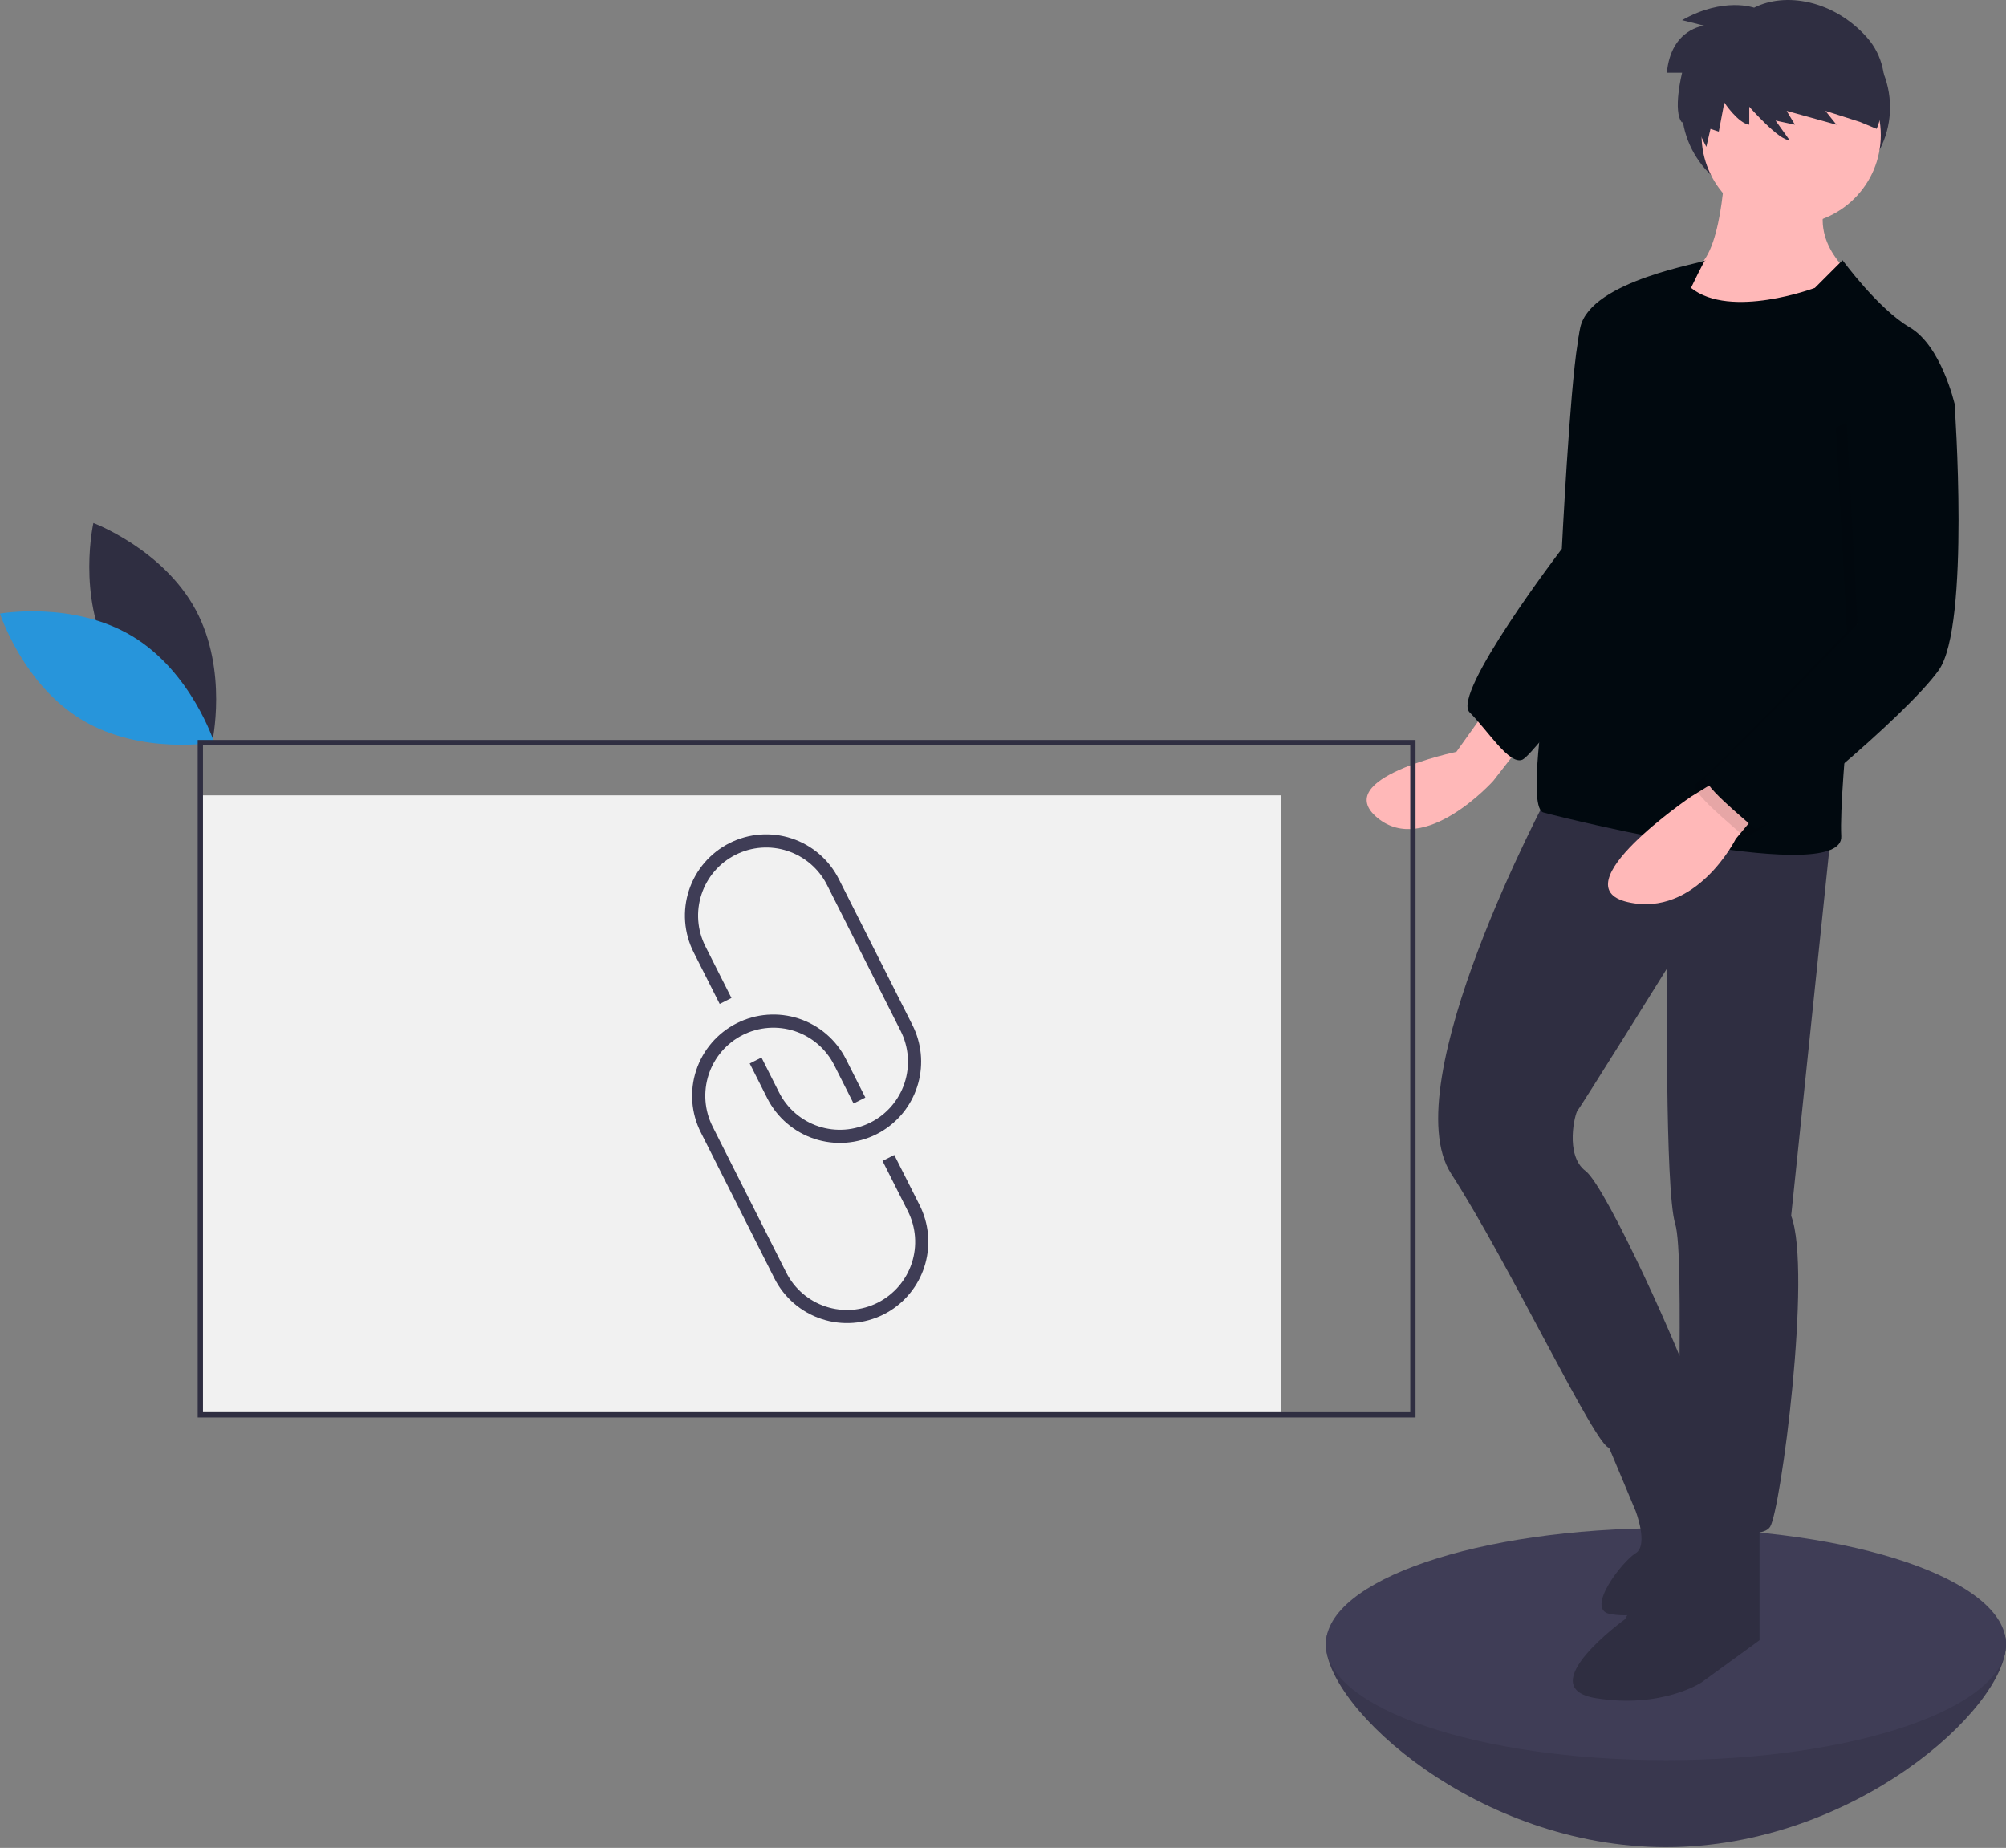 <svg width="761" height="701" viewBox="0 0 761 701" fill="none" xmlns="http://www.w3.org/2000/svg">
<rect x="0" y="0" width="761" height="701" fill="#808080" stroke="none"/>
<g clip-path="url(#clip0_754_1701)">
<path d="M41.634 248.923C54.062 271.972 80.44 281.867 80.44 281.867C80.44 281.867 86.667 254.391 74.239 231.342C61.81 208.293 35.433 198.399 35.433 198.399C35.433 198.399 29.206 225.874 41.634 248.923Z" fill="#2F2E41"/>
<path d="M50.176 241.34C72.615 254.84 81.257 281.654 81.257 281.654C81.257 281.654 53.519 286.581 31.08 273.081C8.642 259.581 0 232.767 0 232.767C0 232.767 27.738 227.84 50.176 241.34Z" fill="#2795DB"/>
<path d="M761 623.71C761 648.011 703.245 700.71 632 700.71C560.755 700.71 503 648.011 503 623.71C503 599.41 560.755 612.71 632 612.71C703.245 612.71 761 599.41 761 623.71Z" fill="#3F3D56"/>
<path opacity="0.1" d="M761 623.71C761 648.011 703.245 700.71 632 700.71C560.755 700.71 503 648.011 503 623.71C503 599.41 560.755 612.71 632 612.71C703.245 612.71 761 599.41 761 623.71Z" fill="black"/>
<path d="M632 667.71C703.245 667.71 761 648.01 761 623.71C761 599.409 703.245 579.71 632 579.71C560.755 579.71 503 599.409 503 623.71C503 648.01 560.755 667.71 632 667.71Z" fill="#3F3D56"/>
<path d="M486 301.71H76V535.71H486V301.71Z" fill="#F1F1F1"/>
<path d="M677.5 77.71C699.315 77.71 717 61.145 717 40.71C717 20.276 699.315 3.71 677.5 3.71C655.685 3.71 638 20.276 638 40.71C638 61.145 655.685 77.71 677.5 77.71Z" fill="#2F2E41"/>
<path d="M562.5 271.21L552.5 285.21C552.5 285.21 504.5 295.21 522.5 310.21C540.5 325.21 566.5 296.21 566.5 296.21L580.5 278.21L562.5 271.21Z" fill="#FFB8B8"/>
<path d="M614.5 112.21C614.5 112.21 601.5 112.21 598.5 130.21C595.5 148.21 592.5 208.21 592.5 208.21C592.5 208.21 550.5 263.21 557.5 270.21C564.5 277.21 572.5 290.21 577.5 288.21C582.5 286.21 625.5 227.21 625.5 227.21L614.5 112.21Z" fill="#01090F"/>
<path d="M654.5 61.21C654.5 61.21 653.5 100.21 641.5 102.21C629.5 104.21 633.5 117.21 633.5 117.21C633.5 117.21 672.5 140.21 698.5 117.21L703.5 105.21C703.5 105.21 685.5 92.21 693.5 74.21L654.5 61.21Z" fill="#FFB8B8"/>
<path d="M587.5 301.21C587.5 301.21 528.5 411.21 550.5 445.21C572.5 479.21 605.5 549.21 610.5 549.21C615.5 549.21 643.5 535.21 641.5 526.21C639.5 517.21 609.5 450.21 601.5 444.21C593.5 438.21 597.5 422.21 598.5 421.21C599.5 420.21 632.5 367.21 632.5 367.21C632.5 367.21 631.5 451.21 635.5 464.21C639.5 477.21 634.5 570.21 639.5 574.21C644.5 578.21 667.5 585.21 671.5 579.21C675.5 573.21 687.5 482.21 679.5 461.21L694.5 317.21L587.5 301.21Z" fill="#2F2E41"/>
<path d="M641.5 568.21L616.5 614.21C616.5 614.21 580.5 640.21 605.5 644.21C630.5 648.21 645.5 638.21 645.5 638.21L667.5 622.21V576.21L641.5 568.21Z" fill="#2F2E41"/>
<path d="M607.5 542.21L620.5 573.21C620.5 573.21 625.5 586.21 620.5 589.21C615.5 592.21 601.5 610.21 610.5 612.21C612.311 612.565 614.15 612.748 615.995 612.756C623.49 612.883 630.932 611.491 637.875 608.666C644.817 605.841 651.116 601.64 656.393 596.317L664.5 588.21C664.5 588.21 636.73 524.262 637.115 524.736C637.5 525.21 607.5 542.21 607.5 542.21Z" fill="#2F2E41"/>
<path d="M679.5 85.21C698.278 85.21 713.5 69.988 713.5 51.21C713.5 32.433 698.278 17.21 679.5 17.21C660.722 17.21 645.5 32.433 645.5 51.21C645.5 69.988 660.722 85.21 679.5 85.21Z" fill="#FFB8B8"/>
<path d="M699 98.71L688.5 109.21C688.5 109.21 656.5 121.21 641.5 109.21C641.5 109.21 647 97.71 647 98.71C647 99.71 603.5 106.21 599.5 124.21C595.5 142.21 602.5 173.21 602.5 173.21C602.5 173.21 574.5 305.21 585.5 308.21C596.5 311.21 699.5 336.21 698.5 317.21C697.5 298.21 706.5 220.21 706.5 220.21L741.5 153.21C741.5 153.21 736.5 131.21 724.5 124.21C712.5 117.21 699 98.71 699 98.71Z" fill="#01090F"/>
<path d="M654.5 294.21L641.5 302.21C641.5 302.21 591.5 336.21 617.5 342.21C643.5 348.21 658.5 318.21 658.5 318.21L668.5 306.21L654.5 294.21Z" fill="#FFB8B8"/>
<path opacity="0.1" d="M728.5 147.21L737.5 156.21C737.5 156.21 743.5 240.21 731.5 257.21C719.5 274.21 664.5 320.21 661.5 317.21C658.5 314.21 639.5 299.21 643.5 297.21C647.5 295.21 700.683 239.641 700.683 239.641L696.5 162.21L728.5 147.21Z" fill="black"/>
<path d="M732.5 144.21L741.5 153.21C741.5 153.21 747.5 237.21 735.5 254.21C723.5 271.21 668.5 317.21 665.5 314.21C662.5 311.21 643.5 296.21 647.5 294.21C651.5 292.21 704.683 236.641 704.683 236.641L700.5 159.21L732.5 144.21Z" fill="#01090F"/>
<path d="M665.438 2.915C665.438 2.915 653.881 -1.287 638.121 7.643L646.526 9.745C646.526 9.745 633.918 10.796 632.342 27.606H638.121C638.121 27.606 634.443 42.316 638.121 46.519L640.485 42.053L647.314 55.712L648.89 48.883L652.042 49.933L654.143 38.901C654.143 38.901 659.397 46.781 663.6 47.307V40.477C663.6 40.477 675.157 53.611 678.834 53.085L673.581 45.731L680.936 47.307L677.784 42.053L696.696 47.307L692.493 42.053L705.627 46.256L711.931 48.883C711.931 48.883 720.862 28.394 708.254 14.21C695.645 0.026 677.258 -3.126 665.438 2.915Z" fill="#2F2E41"/>
<path d="M335.098 428.793C334.258 429.322 333.389 429.813 332.49 430.266C325.185 433.94 316.721 434.567 308.955 432.008C301.189 429.449 294.755 423.914 291.064 416.617L284.412 403.426L288.877 401.175L295.529 414.366C297.056 417.398 299.166 420.099 301.737 422.316C304.308 424.532 307.291 426.22 310.515 427.284C313.739 428.347 317.141 428.764 320.527 428.512C323.912 428.26 327.215 427.344 330.246 425.815C333.277 424.287 335.977 422.176 338.192 419.603C340.407 417.03 342.093 414.047 343.155 410.822C344.216 407.597 344.632 404.195 344.378 400.81C344.124 397.425 343.206 394.123 341.676 391.092L313.739 335.699C312.211 332.669 310.101 329.97 307.53 327.755C304.958 325.54 301.976 323.854 298.753 322.792C295.53 321.73 292.129 321.313 288.745 321.566C285.361 321.818 282.059 322.734 279.029 324.262C275.999 325.791 273.3 327.901 271.085 330.472C268.871 333.043 267.184 336.026 266.122 339.249C265.06 342.472 264.644 345.873 264.896 349.257C265.148 352.641 266.065 355.943 267.593 358.973L277.484 378.585L273.019 380.836L263.128 361.224C259.447 353.92 258.818 345.454 261.379 337.687C263.939 329.92 269.48 323.488 276.782 319.806C284.084 316.123 292.55 315.492 300.318 318.05C308.086 320.608 314.519 326.147 318.204 333.448L346.14 388.841C349.59 395.683 350.371 403.563 348.329 410.948C346.288 418.333 341.571 424.694 335.098 428.793Z" fill="#3F3D56"/>
<path d="M337.8 497.165C336.972 497.687 336.113 498.172 335.223 498.622C327.917 502.296 319.453 502.922 311.687 500.363C303.921 497.804 297.487 492.269 293.796 484.973L265.86 429.579C262.177 422.275 261.546 413.808 264.105 406.039C266.665 398.27 272.207 391.836 279.51 388.153C286.814 384.47 295.281 383.839 303.05 386.398C310.819 388.958 317.253 394.5 320.936 401.803L328.275 416.355L323.81 418.606L316.471 404.054C314.943 401.024 312.833 398.325 310.262 396.11C307.69 393.896 304.708 392.209 301.485 391.147C298.262 390.085 294.861 389.669 291.477 389.921C288.093 390.173 284.791 391.09 281.761 392.618C278.731 394.146 276.032 396.256 273.817 398.827C271.603 401.399 269.916 404.381 268.854 407.604C267.792 410.827 267.376 414.228 267.628 417.612C267.88 420.996 268.797 424.298 270.325 427.328L298.261 482.721C299.788 485.753 301.898 488.455 304.469 490.671C307.04 492.888 310.023 494.576 313.247 495.639C316.471 496.702 319.873 497.12 323.259 496.868C326.644 496.616 329.947 495.699 332.978 494.171C336.009 492.642 338.709 490.531 340.924 487.958C343.139 485.386 344.825 482.402 345.887 479.177C346.948 475.953 347.364 472.551 347.11 469.165C346.856 465.78 345.938 462.478 344.408 459.448L334.792 440.381L339.257 438.13L348.873 457.197C352.315 464.045 353.089 471.929 351.042 479.316C348.996 486.702 344.276 493.064 337.8 497.165Z" fill="#3F3D56"/>
<path d="M537 537.71H75V280.71H537V537.71ZM77 535.71H535V282.71H77V535.71Z" fill="#2F2E41"/>
</g>
<defs>
<clipPath id="clip0_754_1701">
<rect width="761" height="700.71" fill="white"/>
</clipPath>
</defs>
</svg>
